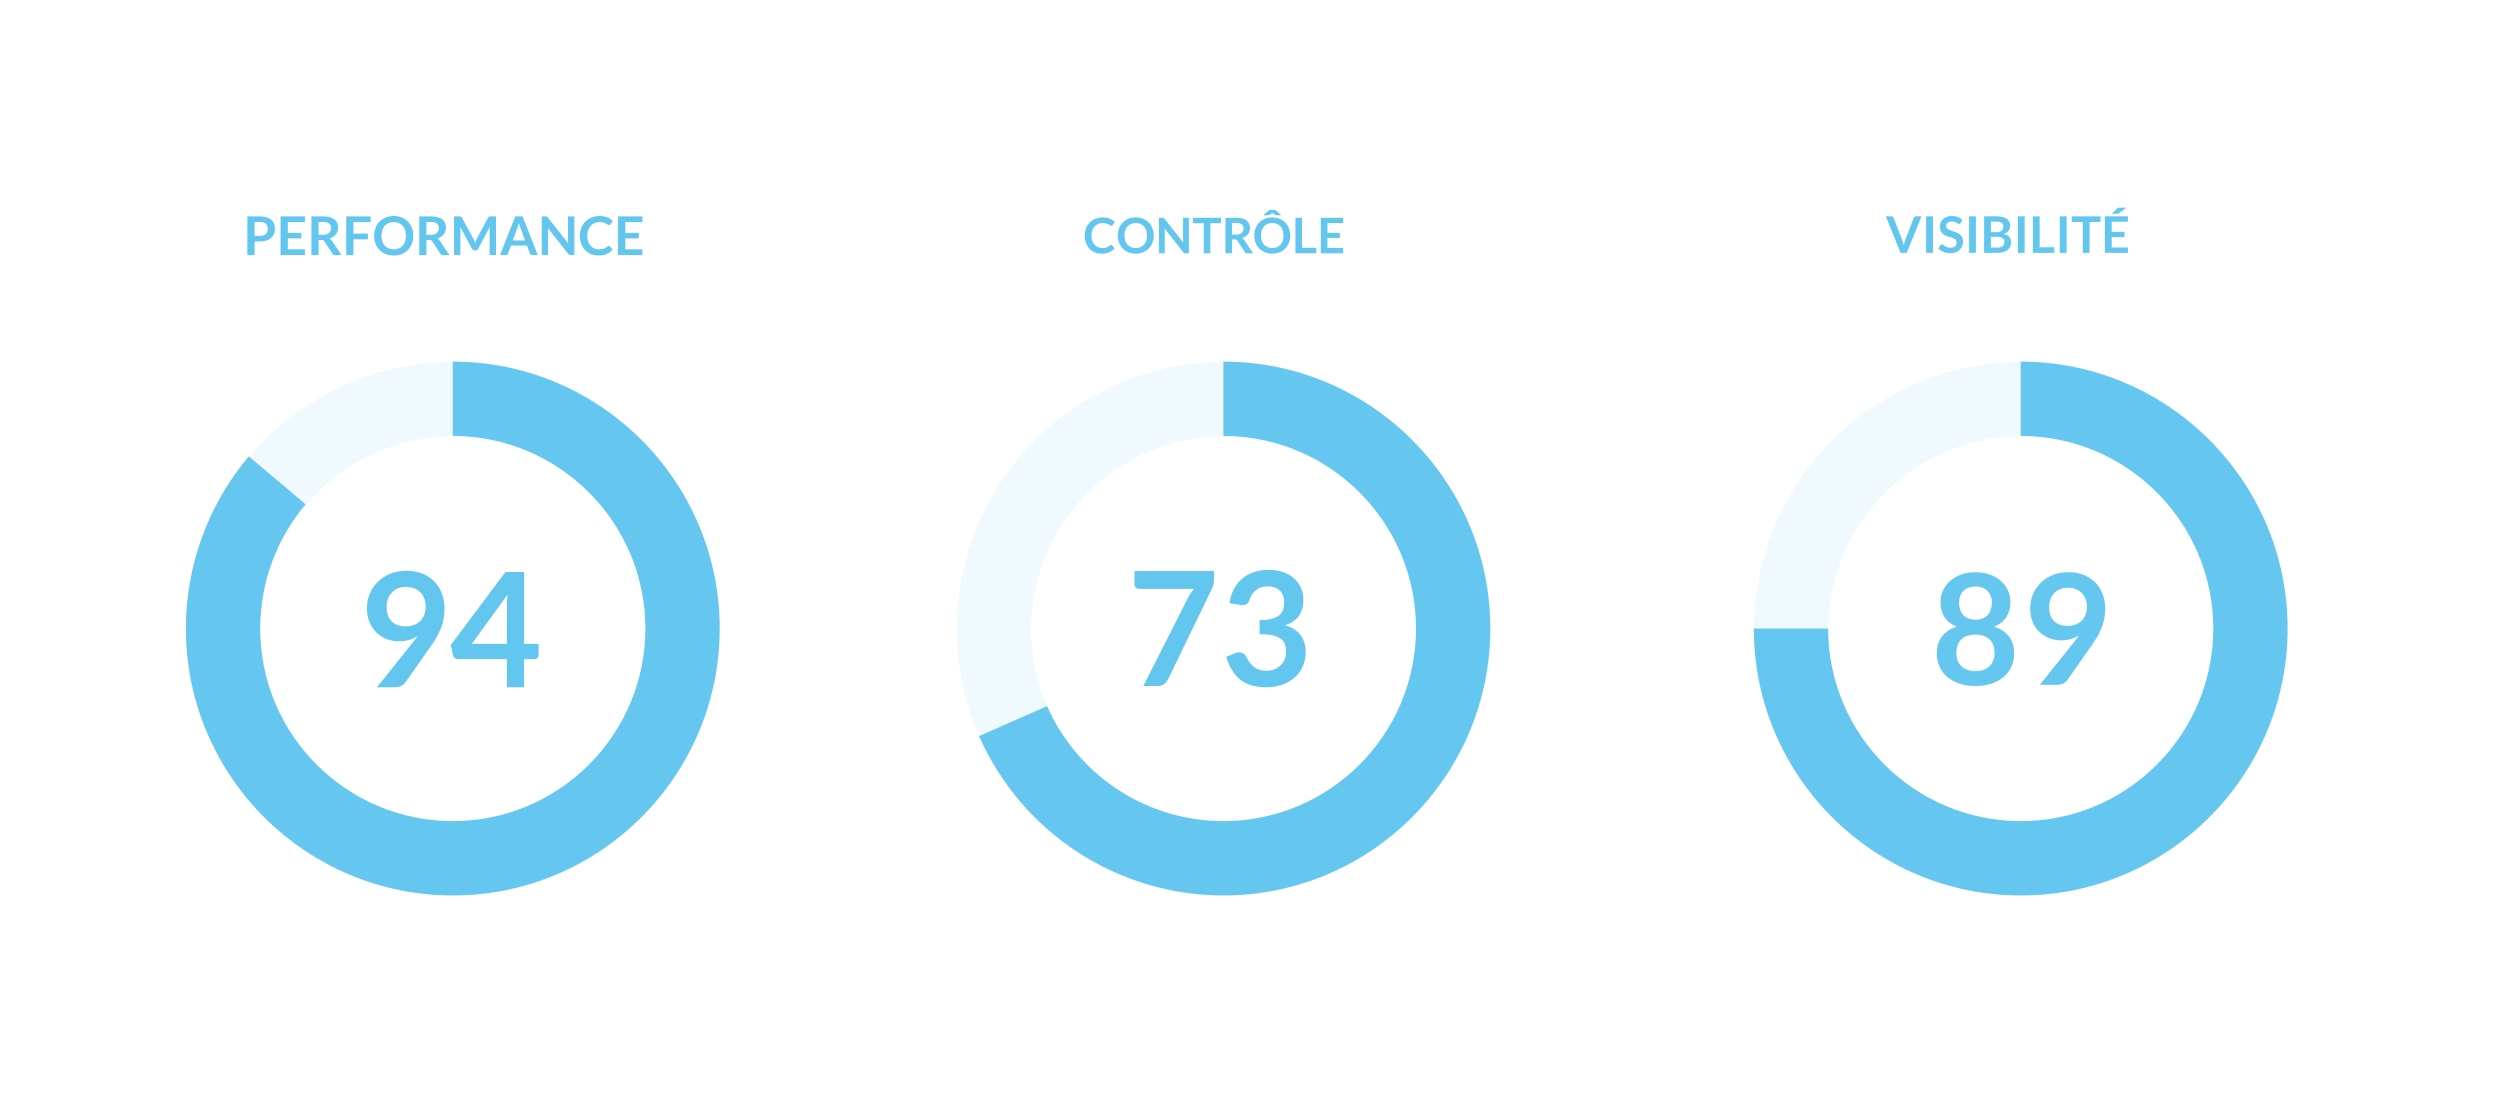 <?xml version="1.0" encoding="utf-8"?>
<!-- Generator: Adobe Illustrator 16.0.0, SVG Export Plug-In . SVG Version: 6.00 Build 0)  -->
<!DOCTYPE svg PUBLIC "-//W3C//DTD SVG 1.1//EN" "http://www.w3.org/Graphics/SVG/1.1/DTD/svg11.dtd">
<svg version="1.1" id="Calque_1" xmlns="http://www.w3.org/2000/svg" xmlns:xlink="http://www.w3.org/1999/xlink" x="0px" y="0px"
	 width="222px" height="97.333px" viewBox="0 0 222 97.333" enable-background="new 0 0 222 97.333" xml:space="preserve">
<path opacity="0.1" fill="#65C7EF" d="M40.231,79.559c-13.068,0-23.7-10.632-23.7-23.7c0-5.593,1.985-11.022,5.59-15.289
	c2.174-2.573,4.926-4.694,7.959-6.133c3.185-1.512,6.601-2.279,10.151-2.279c13.068,0,23.7,10.632,23.7,23.701
	S53.299,79.559,40.231,79.559z M40.231,38.755c-2.564,0-5.028,0.553-7.323,1.642c-2.189,1.039-4.178,2.572-5.749,4.432
	c-2.6,3.077-4.032,6.994-4.032,11.031c0,9.431,7.673,17.103,17.104,17.103s17.104-7.672,17.104-17.103
	C57.335,46.428,49.662,38.755,40.231,38.755z"/>
<path fill="#65C7EF" d="M40.206,79.513c-13.069,0-23.7-10.632-23.7-23.701c0-5.592,1.985-11.023,5.59-15.288l5.039,4.257
	c-2.601,3.077-4.032,6.995-4.032,11.031c0,9.432,7.672,17.104,17.104,17.104c9.431,0,17.104-7.672,17.104-17.104
	c0-9.431-7.673-17.104-17.104-17.104v-6.597c13.068,0,23.7,10.632,23.7,23.701C63.906,68.881,53.274,79.513,40.206,79.513z"/>
<g>
	<path fill="#63C6EF" d="M35.416,56.948c-0.354,0-0.7-0.062-1.04-0.184s-0.643-0.308-0.908-0.556
		c-0.267-0.247-0.48-0.554-0.64-0.919c-0.162-0.366-0.241-0.793-0.241-1.284c0-0.457,0.083-0.886,0.254-1.288
		c0.169-0.401,0.408-0.752,0.713-1.054c0.308-0.302,0.675-0.541,1.104-0.715c0.429-0.174,0.903-0.261,1.422-0.261
		c0.524,0,0.994,0.083,1.412,0.247c0.417,0.166,0.772,0.396,1.067,0.693c0.294,0.297,0.521,0.654,0.679,1.069
		c0.158,0.415,0.237,0.87,0.237,1.364c0,0.316-0.028,0.616-0.082,0.899c-0.054,0.283-0.131,0.556-0.232,0.817
		c-0.103,0.262-0.223,0.517-0.365,0.765c-0.141,0.247-0.299,0.497-0.473,0.746l-2.342,3.339c-0.081,0.113-0.2,0.208-0.357,0.287
		c-0.159,0.077-0.339,0.116-0.542,0.116h-1.606l3.177-3.969c0.079-0.099,0.155-0.195,0.225-0.289
		c0.072-0.094,0.139-0.189,0.205-0.283c-0.236,0.151-0.495,0.265-0.778,0.343C36.025,56.909,35.729,56.948,35.416,56.948z
		 M37.8,53.884c0-0.277-0.042-0.527-0.127-0.745c-0.084-0.22-0.205-0.406-0.361-0.556c-0.155-0.151-0.34-0.267-0.555-0.347
		c-0.215-0.08-0.45-0.12-0.705-0.12c-0.264,0-0.502,0.043-0.713,0.13c-0.213,0.087-0.393,0.209-0.542,0.364
		c-0.148,0.157-0.263,0.341-0.343,0.556c-0.08,0.215-0.121,0.449-0.121,0.705c0,0.57,0.147,1.005,0.442,1.304
		c0.295,0.3,0.714,0.449,1.257,0.449c0.283,0,0.534-0.044,0.752-0.135c0.22-0.089,0.404-0.211,0.555-0.367
		c0.152-0.156,0.266-0.339,0.343-0.552C37.761,54.358,37.8,54.13,37.8,53.884z"/>
	<path fill="#63C6EF" d="M46.537,57.174h1.287v1.011c0,0.094-0.031,0.177-0.092,0.245c-0.062,0.068-0.151,0.102-0.269,0.102h-0.927
		v2.497H45.01v-2.497h-4.316c-0.118,0-0.221-0.036-0.312-0.109c-0.088-0.073-0.146-0.165-0.169-0.272l-0.177-0.884l4.846-6.473
		h1.656V57.174z M45.01,53.829c0-0.151,0.004-0.313,0.014-0.488c0.009-0.174,0.025-0.356,0.049-0.544l-3.177,4.378h3.114V53.829z"/>
</g>
<path opacity="0.1" fill="#65C7EF" d="M179.463,79.559c-13.068,0-23.7-10.632-23.7-23.7c0-5.593,1.985-11.022,5.59-15.289
	c2.174-2.573,4.926-4.694,7.96-6.133c3.185-1.512,6.6-2.279,10.15-2.279c13.069,0,23.701,10.632,23.701,23.701
	S192.532,79.559,179.463,79.559z M179.463,38.755c-2.563,0-5.027,0.553-7.322,1.642c-2.19,1.039-4.177,2.572-5.749,4.432
	c-2.6,3.077-4.032,6.994-4.032,11.031c0,9.431,7.673,17.103,17.104,17.103c9.431,0,17.104-7.672,17.104-17.103
	C196.567,46.428,188.895,38.755,179.463,38.755z"/>
<path fill="#65C7EF" d="M179.438,79.513c-13.068,0-23.7-10.632-23.7-23.701h6.596c0,9.432,7.673,17.104,17.104,17.104
	s17.103-7.672,17.103-17.104c0-9.431-7.672-17.104-17.103-17.104v-6.597c13.069,0,23.7,10.632,23.7,23.701
	C203.139,68.881,192.507,79.513,179.438,79.513z"/>
<g>
	<path fill="#63C6EF" d="M22.605,21.442v1.209h-0.638v-3.435h1.118c0.23,0,0.428,0.027,0.596,0.082
		c0.167,0.054,0.307,0.129,0.416,0.225c0.109,0.097,0.19,0.213,0.242,0.347s0.079,0.281,0.079,0.441
		c0,0.167-0.028,0.319-0.083,0.458c-0.056,0.138-0.139,0.257-0.25,0.357c-0.111,0.1-0.25,0.177-0.416,0.233
		c-0.166,0.055-0.361,0.083-0.584,0.083H22.605z M22.605,20.944h0.48c0.117,0,0.22-0.015,0.307-0.044s0.159-0.071,0.216-0.126
		c0.057-0.054,0.1-0.121,0.128-0.199c0.029-0.079,0.043-0.166,0.043-0.263c0-0.092-0.014-0.175-0.043-0.25
		c-0.028-0.074-0.071-0.137-0.128-0.189s-0.129-0.092-0.216-0.12c-0.087-0.027-0.189-0.042-0.307-0.042h-0.48V20.944z"/>
	<path fill="#63C6EF" d="M27.08,19.217v0.509h-1.522v0.952h1.199v0.492h-1.199v0.971h1.522v0.511h-2.166v-3.435H27.08z"/>
	<path fill="#63C6EF" d="M28.292,21.31v1.342h-0.638v-3.435h1.047c0.234,0,0.435,0.025,0.602,0.073
		c0.167,0.049,0.304,0.116,0.411,0.203c0.107,0.087,0.186,0.191,0.235,0.312c0.05,0.121,0.075,0.255,0.075,0.4
		c0,0.115-0.017,0.224-0.052,0.328c-0.034,0.103-0.083,0.196-0.147,0.28c-0.064,0.083-0.143,0.158-0.237,0.22
		c-0.094,0.064-0.202,0.114-0.322,0.153c0.081,0.045,0.15,0.111,0.208,0.196l0.86,1.269H29.76c-0.055,0-0.103-0.011-0.141-0.033
		c-0.039-0.022-0.072-0.054-0.098-0.095l-0.722-1.099c-0.027-0.042-0.057-0.071-0.089-0.088c-0.033-0.017-0.08-0.026-0.144-0.026
		H28.292z M28.292,20.852h0.399c0.121,0,0.226-0.016,0.315-0.045c0.089-0.031,0.163-0.072,0.22-0.125
		c0.058-0.053,0.101-0.116,0.13-0.188c0.028-0.073,0.042-0.153,0.042-0.24c0-0.174-0.057-0.307-0.172-0.401
		c-0.114-0.093-0.29-0.14-0.526-0.14h-0.409V20.852z"/>
	<path fill="#63C6EF" d="M32.91,19.217v0.509h-1.522v1.016h1.285v0.511h-1.285v1.399h-0.644v-3.435H32.91z"/>
	<path fill="#63C6EF" d="M36.704,20.935c0,0.252-0.042,0.484-0.126,0.699c-0.083,0.215-0.202,0.4-0.354,0.557
		s-0.335,0.279-0.548,0.367c-0.214,0.088-0.451,0.131-0.71,0.131c-0.259,0-0.497-0.043-0.711-0.131
		c-0.214-0.088-0.398-0.21-0.551-0.367s-0.271-0.342-0.354-0.557c-0.084-0.215-0.126-0.447-0.126-0.699
		c0-0.251,0.042-0.485,0.126-0.7c0.083-0.214,0.202-0.4,0.354-0.557c0.153-0.156,0.336-0.279,0.551-0.367
		c0.215-0.088,0.452-0.131,0.711-0.131c0.26,0,0.497,0.044,0.71,0.133c0.213,0.088,0.396,0.21,0.548,0.367s0.27,0.341,0.354,0.556
		C36.663,20.45,36.704,20.683,36.704,20.935z M36.049,20.935c0-0.189-0.025-0.357-0.075-0.507c-0.05-0.149-0.122-0.276-0.214-0.381
		c-0.093-0.104-0.207-0.185-0.341-0.24s-0.285-0.083-0.453-0.083s-0.318,0.028-0.454,0.083c-0.134,0.055-0.249,0.136-0.343,0.24
		c-0.095,0.104-0.167,0.231-0.218,0.381c-0.051,0.15-0.076,0.318-0.076,0.507c0,0.188,0.025,0.357,0.076,0.506
		c0.051,0.15,0.123,0.276,0.218,0.38c0.094,0.104,0.208,0.183,0.343,0.238c0.135,0.056,0.286,0.084,0.454,0.084
		s0.319-0.028,0.453-0.084c0.134-0.055,0.248-0.134,0.341-0.238c0.093-0.104,0.165-0.23,0.214-0.38
		C36.024,21.292,36.049,21.123,36.049,20.935z"/>
	<path fill="#63C6EF" d="M37.868,21.31v1.342h-0.639v-3.435h1.047c0.235,0,0.435,0.025,0.603,0.073
		c0.167,0.049,0.304,0.116,0.411,0.203s0.185,0.191,0.235,0.312c0.05,0.121,0.075,0.255,0.075,0.4c0,0.115-0.017,0.224-0.051,0.328
		c-0.035,0.103-0.083,0.196-0.147,0.28c-0.064,0.083-0.143,0.158-0.237,0.22c-0.094,0.064-0.202,0.114-0.322,0.153
		c0.081,0.045,0.151,0.111,0.209,0.196l0.86,1.269h-0.574c-0.056,0-0.103-0.011-0.141-0.033c-0.039-0.022-0.072-0.054-0.099-0.095
		l-0.721-1.099c-0.027-0.042-0.057-0.071-0.089-0.088c-0.033-0.017-0.081-0.026-0.144-0.026H37.868z M37.868,20.852h0.399
		c0.12,0,0.225-0.016,0.314-0.045c0.09-0.031,0.163-0.072,0.221-0.125c0.058-0.053,0.101-0.116,0.129-0.188
		c0.028-0.073,0.042-0.153,0.042-0.24c0-0.174-0.058-0.307-0.172-0.401c-0.116-0.093-0.29-0.14-0.526-0.14h-0.408V20.852z"/>
	<path fill="#63C6EF" d="M42.118,21.385c0.023,0.054,0.045,0.109,0.068,0.165c0.022-0.058,0.045-0.114,0.069-0.169
		c0.024-0.056,0.049-0.108,0.076-0.16l1.017-1.902c0.012-0.023,0.025-0.042,0.039-0.057c0.013-0.015,0.028-0.025,0.045-0.031
		c0.017-0.006,0.035-0.01,0.056-0.012s0.045-0.003,0.074-0.003h0.482v3.435H43.48v-2.218c0-0.041,0.001-0.086,0.003-0.135
		c0.002-0.049,0.005-0.099,0.011-0.149l-1.038,1.947c-0.024,0.044-0.055,0.079-0.093,0.103c-0.038,0.025-0.082,0.037-0.133,0.037
		h-0.087c-0.051,0-0.095-0.012-0.133-0.037c-0.038-0.024-0.069-0.059-0.093-0.103l-1.052-1.955c0.006,0.052,0.011,0.104,0.013,0.153
		c0.002,0.05,0.003,0.097,0.003,0.139v2.218h-0.562v-3.435h0.482c0.029,0,0.053,0.001,0.073,0.003
		c0.021,0.001,0.04,0.006,0.056,0.012c0.017,0.006,0.032,0.017,0.046,0.031c0.014,0.014,0.028,0.033,0.041,0.057l1.026,1.907
		C42.07,21.277,42.095,21.33,42.118,21.385z"/>
	<path fill="#63C6EF" d="M47.754,22.651H47.26c-0.056,0-0.101-0.014-0.137-0.042c-0.035-0.027-0.062-0.062-0.077-0.103l-0.256-0.701
		h-1.423l-0.256,0.701c-0.013,0.036-0.038,0.069-0.075,0.1c-0.037,0.03-0.083,0.045-0.136,0.045h-0.497l1.349-3.435h0.653
		L47.754,22.651z M45.532,21.354h1.094l-0.417-1.142c-0.019-0.051-0.04-0.111-0.063-0.179c-0.023-0.069-0.045-0.144-0.067-0.224
		c-0.022,0.08-0.044,0.155-0.065,0.225c-0.021,0.07-0.043,0.131-0.063,0.183L45.532,21.354z"/>
	<path fill="#63C6EF" d="M48.514,19.221c0.019,0.002,0.036,0.007,0.051,0.014c0.015,0.007,0.029,0.018,0.043,0.031
		c0.015,0.014,0.031,0.031,0.048,0.053l1.803,2.296c-0.006-0.055-0.011-0.109-0.014-0.162c-0.002-0.053-0.003-0.103-0.003-0.148
		v-2.088h0.563v3.435h-0.33c-0.05,0-0.093-0.008-0.125-0.024c-0.034-0.016-0.066-0.044-0.098-0.085l-1.795-2.287
		c0.005,0.051,0.008,0.101,0.011,0.151c0.002,0.05,0.004,0.095,0.004,0.136v2.109h-0.563v-3.435h0.335
		C48.471,19.217,48.496,19.219,48.514,19.221z"/>
	<path fill="#63C6EF" d="M54.059,21.842c0.036,0,0.065,0.014,0.091,0.04l0.252,0.273c-0.139,0.172-0.311,0.305-0.515,0.396
		c-0.203,0.092-0.447,0.137-0.732,0.137c-0.255,0-0.484-0.043-0.688-0.13c-0.204-0.087-0.377-0.208-0.521-0.363
		s-0.254-0.34-0.331-0.555c-0.077-0.215-0.115-0.451-0.115-0.706c0-0.258,0.042-0.495,0.128-0.709
		c0.085-0.214,0.206-0.399,0.361-0.555c0.155-0.155,0.34-0.275,0.557-0.362c0.216-0.086,0.454-0.129,0.715-0.129
		c0.255,0,0.478,0.04,0.668,0.122c0.191,0.081,0.354,0.19,0.491,0.324l-0.214,0.297c-0.012,0.019-0.029,0.035-0.049,0.049
		c-0.02,0.014-0.047,0.021-0.082,0.021c-0.037,0-0.074-0.015-0.112-0.043c-0.038-0.028-0.086-0.06-0.145-0.092
		c-0.059-0.034-0.133-0.064-0.223-0.093c-0.089-0.029-0.203-0.043-0.341-0.043c-0.161,0-0.31,0.028-0.445,0.084
		c-0.135,0.057-0.251,0.137-0.349,0.241c-0.098,0.104-0.173,0.232-0.228,0.381c-0.055,0.15-0.082,0.318-0.082,0.505
		c0,0.193,0.027,0.365,0.082,0.515s0.129,0.277,0.222,0.38c0.093,0.103,0.203,0.181,0.33,0.236c0.127,0.055,0.263,0.082,0.409,0.082
		c0.087,0,0.166-0.004,0.236-0.015c0.07-0.009,0.135-0.024,0.195-0.045c0.059-0.02,0.115-0.047,0.169-0.08
		c0.052-0.033,0.105-0.072,0.158-0.12c0.016-0.014,0.032-0.026,0.049-0.035C54.02,21.846,54.038,21.842,54.059,21.842z"/>
	<path fill="#63C6EF" d="M57.049,19.217v0.509h-1.522v0.952h1.199v0.492h-1.199v0.971h1.522v0.511h-2.167v-3.435H57.049z"/>
</g>
<path opacity="0.1" fill="#65C7EF" d="M108.663,79.559c-13.068,0-23.7-10.632-23.7-23.7c0-5.593,1.985-11.023,5.59-15.289
	c2.174-2.573,4.926-4.694,7.96-6.133c3.186-1.512,6.601-2.279,10.15-2.279c13.068,0,23.701,10.632,23.701,23.701
	S121.731,79.559,108.663,79.559z M108.663,38.755c-2.563,0-5.027,0.553-7.322,1.642c-2.189,1.039-4.178,2.572-5.749,4.432
	c-2.6,3.077-4.032,6.994-4.032,11.031c0,9.431,7.672,17.103,17.103,17.103c9.431,0,17.104-7.672,17.104-17.103
	C125.767,46.428,118.094,38.755,108.663,38.755z"/>
<path fill="#65C7EF" d="M108.638,79.513c-9.391,0-17.907-5.554-21.696-14.149l6.036-2.661c2.735,6.205,8.881,10.213,15.66,10.213
	c9.431,0,17.104-7.672,17.104-17.104c0-9.431-7.673-17.104-17.104-17.104v-6.597c13.068,0,23.7,10.632,23.7,23.701
	C132.338,68.881,121.706,79.513,108.638,79.513z"/>
<g>
	<path fill="#63C6EF" d="M107.799,50.713v0.755c0,0.226-0.024,0.408-0.074,0.547c-0.049,0.139-0.098,0.255-0.145,0.35l-3.859,7.959
		c-0.08,0.165-0.193,0.305-0.339,0.419c-0.146,0.116-0.344,0.173-0.593,0.173h-1.263l3.951-7.797
		c0.165-0.321,0.349-0.595,0.551-0.826h-4.883c-0.108,0-0.202-0.041-0.282-0.12c-0.081-0.08-0.121-0.174-0.121-0.282v-1.178H107.799
		z"/>
	<path fill="#63C6EF" d="M112.661,50.599c0.47,0,0.895,0.068,1.273,0.201c0.378,0.134,0.702,0.32,0.971,0.559
		c0.268,0.237,0.473,0.516,0.617,0.835c0.144,0.321,0.215,0.666,0.215,1.038c0,0.325-0.037,0.611-0.109,0.857
		c-0.074,0.248-0.179,0.463-0.318,0.646c-0.138,0.184-0.308,0.339-0.508,0.466c-0.199,0.127-0.426,0.233-0.68,0.317
		c0.611,0.193,1.067,0.487,1.369,0.883c0.301,0.396,0.451,0.891,0.451,1.489c0,0.508-0.094,0.957-0.283,1.347
		c-0.188,0.391-0.441,0.719-0.761,0.984c-0.32,0.266-0.691,0.467-1.112,0.604c-0.421,0.136-0.867,0.204-1.337,0.204
		c-0.512,0-0.96-0.059-1.341-0.176c-0.38-0.117-0.711-0.292-0.995-0.522c-0.281-0.23-0.522-0.513-0.719-0.847
		c-0.198-0.333-0.367-0.721-0.508-1.157l0.769-0.317c0.132-0.057,0.266-0.085,0.402-0.085c0.122,0,0.232,0.026,0.328,0.078
		s0.171,0.127,0.223,0.226c0.085,0.164,0.178,0.327,0.279,0.486c0.101,0.16,0.222,0.302,0.362,0.428
		c0.142,0.125,0.308,0.225,0.499,0.303c0.19,0.077,0.417,0.116,0.681,0.116c0.297,0,0.556-0.048,0.776-0.145
		c0.221-0.096,0.406-0.222,0.554-0.377c0.148-0.155,0.259-0.328,0.332-0.518c0.073-0.19,0.109-0.382,0.109-0.575
		c0-0.245-0.026-0.467-0.077-0.667c-0.052-0.2-0.16-0.371-0.325-0.511c-0.165-0.142-0.401-0.252-0.71-0.333
		c-0.307-0.08-0.72-0.12-1.238-0.12v-1.249c0.428,0,0.783-0.039,1.066-0.114c0.282-0.074,0.507-0.179,0.674-0.313
		c0.167-0.134,0.284-0.295,0.349-0.483c0.065-0.189,0.098-0.396,0.098-0.621c0-0.485-0.131-0.851-0.394-1.098
		c-0.264-0.247-0.625-0.371-1.081-0.371c-0.414,0-0.757,0.11-1.03,0.328c-0.272,0.219-0.463,0.5-0.571,0.843
		c-0.057,0.178-0.134,0.307-0.233,0.384c-0.099,0.078-0.229,0.117-0.388,0.117c-0.076,0-0.156-0.007-0.24-0.021l-0.917-0.161
		c0.07-0.489,0.207-0.918,0.409-1.288c0.202-0.369,0.455-0.678,0.759-0.925c0.303-0.247,0.651-0.433,1.044-0.558
		C111.787,50.662,112.21,50.599,112.661,50.599z"/>
</g>
<g>
	<path fill="#63C6EF" d="M98.672,21.748c0.032,0,0.059,0.012,0.083,0.037l0.231,0.251c-0.128,0.158-0.285,0.279-0.472,0.364
		c-0.187,0.084-0.411,0.126-0.672,0.126c-0.234,0-0.444-0.04-0.631-0.119c-0.187-0.081-0.346-0.191-0.478-0.334
		c-0.133-0.142-0.233-0.312-0.305-0.51c-0.07-0.198-0.105-0.414-0.105-0.647c0-0.236,0.04-0.453,0.118-0.649
		c0.078-0.198,0.188-0.367,0.331-0.509c0.142-0.143,0.313-0.253,0.511-0.333c0.198-0.079,0.417-0.119,0.656-0.119
		c0.234,0,0.439,0.038,0.614,0.112c0.175,0.075,0.325,0.174,0.45,0.297l-0.197,0.273c-0.011,0.018-0.026,0.032-0.044,0.045
		c-0.018,0.014-0.043,0.02-0.075,0.02c-0.033,0-0.068-0.013-0.102-0.039c-0.035-0.026-0.079-0.055-0.133-0.084
		c-0.054-0.031-0.122-0.06-0.204-0.085c-0.083-0.026-0.187-0.04-0.313-0.04c-0.148,0-0.285,0.025-0.409,0.077
		c-0.124,0.052-0.23,0.125-0.319,0.221c-0.09,0.096-0.16,0.212-0.21,0.35c-0.05,0.137-0.075,0.292-0.075,0.462
		c0,0.178,0.025,0.335,0.075,0.473s0.118,0.254,0.204,0.349c0.086,0.094,0.187,0.166,0.303,0.216s0.241,0.075,0.375,0.075
		c0.081,0,0.153-0.004,0.218-0.013c0.063-0.008,0.124-0.022,0.178-0.041c0.054-0.02,0.106-0.043,0.154-0.073
		c0.049-0.03,0.097-0.066,0.145-0.11c0.015-0.013,0.03-0.024,0.046-0.032C98.636,21.751,98.654,21.748,98.672,21.748z"/>
	<path fill="#63C6EF" d="M102.451,20.915c0,0.231-0.039,0.445-0.116,0.642s-0.185,0.367-0.324,0.511
		c-0.14,0.144-0.308,0.256-0.503,0.336c-0.196,0.081-0.414,0.121-0.651,0.121c-0.239,0-0.456-0.04-0.653-0.121
		c-0.196-0.08-0.365-0.193-0.505-0.336c-0.14-0.144-0.249-0.314-0.326-0.511c-0.077-0.197-0.115-0.411-0.115-0.642
		c0-0.23,0.039-0.444,0.115-0.641c0.077-0.197,0.186-0.367,0.326-0.511c0.14-0.144,0.309-0.256,0.505-0.336
		c0.198-0.081,0.415-0.121,0.653-0.121c0.238,0,0.455,0.041,0.651,0.123c0.196,0.081,0.364,0.193,0.503,0.336
		c0.139,0.143,0.247,0.313,0.324,0.51S102.451,20.684,102.451,20.915z M101.849,20.915c0-0.172-0.023-0.328-0.068-0.465
		c-0.046-0.137-0.111-0.254-0.197-0.35s-0.19-0.169-0.313-0.22c-0.123-0.052-0.261-0.077-0.415-0.077
		c-0.154,0-0.293,0.025-0.417,0.077c-0.124,0.05-0.228,0.124-0.315,0.22c-0.086,0.096-0.152,0.212-0.199,0.35
		s-0.07,0.292-0.07,0.465c0,0.173,0.023,0.328,0.07,0.466c0.046,0.137,0.113,0.253,0.199,0.348c0.087,0.096,0.192,0.168,0.315,0.219
		c0.123,0.051,0.262,0.077,0.417,0.077c0.153,0,0.292-0.026,0.415-0.077c0.123-0.051,0.227-0.124,0.313-0.219
		c0.086-0.095,0.151-0.211,0.197-0.348C101.826,21.243,101.849,21.087,101.849,20.915z"/>
	<path fill="#63C6EF" d="M103.285,19.343c0.018,0.002,0.033,0.006,0.047,0.013s0.027,0.016,0.041,0.028
		c0.013,0.012,0.027,0.029,0.043,0.049l1.654,2.107c-0.006-0.051-0.01-0.101-0.012-0.149c-0.002-0.048-0.003-0.094-0.003-0.136
		v-1.916h0.516v3.151h-0.303c-0.046,0-0.084-0.007-0.115-0.022c-0.03-0.014-0.061-0.04-0.09-0.078l-1.647-2.098
		c0.004,0.046,0.008,0.092,0.01,0.138c0.002,0.046,0.003,0.088,0.003,0.125v1.935h-0.516v-3.151h0.307
		C103.246,19.339,103.268,19.341,103.285,19.343z"/>
	<path fill="#63C6EF" d="M108.427,19.339v0.481h-0.948v2.669h-0.586v-2.669h-0.952v-0.481H108.427z"/>
	<path fill="#63C6EF" d="M109.406,21.259v1.231h-0.586v-3.151h0.961c0.214,0,0.399,0.023,0.552,0.067
		c0.153,0.044,0.279,0.106,0.377,0.187c0.098,0.08,0.17,0.175,0.216,0.286c0.045,0.111,0.069,0.234,0.069,0.367
		c0,0.106-0.016,0.207-0.047,0.301c-0.031,0.094-0.076,0.18-0.135,0.257s-0.131,0.145-0.218,0.203
		c-0.086,0.058-0.185,0.104-0.295,0.139c0.074,0.042,0.138,0.103,0.191,0.181l0.789,1.164h-0.526c-0.051,0-0.095-0.01-0.13-0.03
		c-0.035-0.021-0.066-0.049-0.09-0.087l-0.662-1.009c-0.025-0.038-0.052-0.064-0.082-0.08c-0.03-0.017-0.074-0.024-0.132-0.024
		H109.406z M109.406,20.839h0.366c0.11,0,0.207-0.014,0.289-0.042c0.083-0.027,0.15-0.065,0.203-0.114
		c0.053-0.049,0.092-0.106,0.118-0.173c0.027-0.067,0.04-0.14,0.04-0.22c0-0.16-0.052-0.282-0.157-0.368
		c-0.106-0.086-0.267-0.129-0.483-0.129h-0.375V20.839z"/>
	<path fill="#63C6EF" d="M114.572,20.915c0,0.231-0.038,0.445-0.116,0.642c-0.077,0.197-0.185,0.367-0.324,0.511
		c-0.14,0.144-0.307,0.256-0.503,0.336c-0.196,0.081-0.413,0.121-0.651,0.121c-0.239,0-0.456-0.04-0.653-0.121
		c-0.197-0.08-0.365-0.193-0.505-0.336c-0.14-0.144-0.249-0.314-0.327-0.511c-0.077-0.197-0.115-0.411-0.115-0.642
		c0-0.23,0.039-0.444,0.115-0.641c0.078-0.197,0.187-0.367,0.327-0.511c0.14-0.144,0.308-0.256,0.505-0.336
		c0.197-0.081,0.415-0.121,0.653-0.121c0.238,0,0.456,0.041,0.651,0.123c0.196,0.081,0.363,0.193,0.503,0.336
		c0.139,0.143,0.248,0.313,0.324,0.51C114.534,20.47,114.572,20.684,114.572,20.915z M113.971,20.915
		c0-0.172-0.022-0.328-0.068-0.465c-0.046-0.137-0.111-0.254-0.198-0.35c-0.084-0.096-0.19-0.169-0.312-0.22
		c-0.123-0.052-0.261-0.077-0.415-0.077c-0.154,0-0.293,0.025-0.417,0.077c-0.124,0.05-0.229,0.124-0.315,0.22
		c-0.086,0.096-0.153,0.212-0.2,0.35c-0.046,0.137-0.069,0.292-0.069,0.465c0,0.173,0.023,0.328,0.069,0.466
		c0.047,0.137,0.114,0.253,0.2,0.348c0.086,0.096,0.191,0.168,0.315,0.219c0.123,0.051,0.262,0.077,0.417,0.077
		c0.154,0,0.292-0.026,0.415-0.077c0.122-0.051,0.228-0.124,0.312-0.219c0.086-0.095,0.151-0.211,0.198-0.348
		C113.948,21.243,113.971,21.087,113.971,20.915z M113.776,19.115h-0.407c-0.022,0-0.046-0.003-0.072-0.009
		c-0.026-0.005-0.047-0.014-0.063-0.026l-0.22-0.146c-0.006-0.003-0.012-0.007-0.016-0.011c-0.005-0.004-0.011-0.009-0.017-0.013
		c-0.003,0.003-0.007,0.007-0.013,0.011c-0.006,0.004-0.012,0.008-0.02,0.013l-0.22,0.146c-0.017,0.012-0.037,0.021-0.063,0.026
		c-0.026,0.006-0.05,0.009-0.072,0.009h-0.407l0.527-0.478h0.537L113.776,19.115z"/>
	<path fill="#63C6EF" d="M115.62,22.007h1.262v0.483h-1.847v-3.151h0.585V22.007z"/>
	<path fill="#63C6EF" d="M119.274,19.339v0.467h-1.396v0.874h1.1v0.451h-1.1v0.892h1.396v0.468h-1.987v-3.151H119.274z"/>
</g>
<g>
	<path fill="#65C7EF" d="M175.421,60.917c-0.51,0-0.977-0.068-1.398-0.205c-0.422-0.137-0.783-0.33-1.084-0.581
		c-0.3-0.251-0.534-0.554-0.7-0.91c-0.167-0.356-0.25-0.752-0.25-1.19c0-0.583,0.144-1.077,0.43-1.48
		c0.288-0.403,0.734-0.703,1.341-0.899c-0.483-0.2-0.845-0.485-1.084-0.854c-0.239-0.37-0.359-0.813-0.359-1.334
		c0-0.373,0.076-0.723,0.229-1.047c0.152-0.323,0.365-0.604,0.639-0.843c0.273-0.24,0.601-0.427,0.981-0.561
		c0.381-0.135,0.799-0.201,1.254-0.201c0.457,0,0.875,0.066,1.255,0.201c0.381,0.134,0.708,0.321,0.981,0.561
		c0.273,0.239,0.487,0.52,0.64,0.843c0.153,0.324,0.229,0.674,0.229,1.047c0,0.521-0.121,0.964-0.362,1.334
		c-0.242,0.369-0.602,0.654-1.081,0.854c0.606,0.196,1.053,0.496,1.34,0.899c0.288,0.403,0.431,0.897,0.431,1.48
		c0,0.438-0.083,0.834-0.25,1.19c-0.167,0.355-0.399,0.659-0.701,0.91c-0.301,0.251-0.662,0.444-1.083,0.581
		C176.398,60.849,175.933,60.917,175.421,60.917z M175.421,59.597c0.278,0,0.522-0.04,0.733-0.12
		c0.208-0.08,0.386-0.189,0.529-0.332c0.144-0.142,0.252-0.311,0.325-0.506c0.072-0.195,0.109-0.408,0.109-0.636
		c0-0.543-0.151-0.953-0.452-1.232c-0.3-0.278-0.715-0.417-1.245-0.417c-0.528,0-0.943,0.139-1.244,0.417
		c-0.301,0.279-0.451,0.689-0.451,1.232c0,0.228,0.036,0.44,0.109,0.636c0.073,0.195,0.182,0.364,0.325,0.506
		c0.144,0.142,0.32,0.252,0.53,0.332C174.9,59.557,175.144,59.597,175.421,59.597z M175.421,55.028c0.274,0,0.505-0.042,0.691-0.13
		c0.187-0.086,0.337-0.202,0.452-0.346c0.113-0.143,0.194-0.308,0.242-0.492c0.048-0.184,0.072-0.375,0.072-0.57
		c0-0.187-0.029-0.365-0.089-0.534c-0.06-0.168-0.148-0.318-0.267-0.448c-0.118-0.129-0.269-0.233-0.452-0.311
		c-0.182-0.078-0.398-0.116-0.65-0.116c-0.25,0-0.467,0.039-0.649,0.116c-0.182,0.078-0.334,0.182-0.454,0.311
		c-0.121,0.13-0.21,0.28-0.267,0.448c-0.057,0.168-0.085,0.347-0.085,0.534c0,0.196,0.024,0.386,0.072,0.57
		c0.047,0.185,0.128,0.349,0.243,0.492c0.113,0.144,0.263,0.26,0.451,0.346C174.918,54.986,175.149,55.028,175.421,55.028z"/>
	<path fill="#65C7EF" d="M183.013,56.861c-0.342,0-0.678-0.059-1.006-0.177c-0.328-0.119-0.621-0.297-0.878-0.537
		c-0.258-0.24-0.464-0.536-0.619-0.889c-0.154-0.354-0.231-0.767-0.231-1.241c0-0.442,0.082-0.857,0.246-1.245
		c0.165-0.388,0.394-0.727,0.69-1.019c0.296-0.292,0.652-0.521,1.067-0.691c0.415-0.168,0.874-0.252,1.375-0.252
		c0.506,0,0.96,0.079,1.364,0.238c0.404,0.161,0.748,0.383,1.033,0.67c0.285,0.287,0.503,0.631,0.656,1.033s0.229,0.841,0.229,1.319
		c0,0.307-0.025,0.596-0.078,0.869s-0.127,0.537-0.226,0.79c-0.098,0.253-0.216,0.5-0.353,0.74c-0.137,0.238-0.29,0.479-0.458,0.72
		l-2.263,3.229c-0.078,0.109-0.193,0.201-0.346,0.277c-0.153,0.075-0.328,0.112-0.523,0.112h-1.552l3.07-3.836
		c0.078-0.095,0.151-0.189,0.219-0.281c0.068-0.091,0.135-0.181,0.198-0.273c-0.228,0.147-0.479,0.256-0.752,0.332
		C183.601,56.823,183.313,56.861,183.013,56.861z M185.317,53.9c0-0.269-0.041-0.51-0.124-0.722
		c-0.082-0.212-0.198-0.391-0.348-0.537c-0.151-0.146-0.331-0.258-0.538-0.335s-0.434-0.117-0.68-0.117
		c-0.255,0-0.485,0.042-0.69,0.127s-0.38,0.203-0.523,0.353c-0.144,0.15-0.254,0.329-0.332,0.537
		c-0.077,0.207-0.116,0.434-0.116,0.681c0,0.551,0.142,0.972,0.428,1.262c0.284,0.289,0.689,0.433,1.213,0.433
		c0.273,0,0.516-0.043,0.728-0.129c0.213-0.086,0.392-0.205,0.537-0.356c0.146-0.149,0.256-0.328,0.332-0.534
		C185.28,54.358,185.317,54.138,185.317,53.9z"/>
</g>
<g>
	<path fill="#63C6EF" d="M167.465,19.212h0.487c0.052,0,0.095,0.012,0.127,0.039c0.032,0.025,0.057,0.058,0.074,0.098l0.762,1.978
		c0.025,0.064,0.05,0.135,0.073,0.211c0.023,0.078,0.045,0.158,0.066,0.244c0.035-0.172,0.078-0.324,0.128-0.455l0.76-1.978
		c0.013-0.034,0.037-0.065,0.072-0.094c0.034-0.028,0.077-0.043,0.127-0.043h0.487l-1.31,3.242h-0.544L167.465,19.212z"/>
	<path fill="#63C6EF" d="M171.647,22.454h-0.606v-3.242h0.606V22.454z"/>
	<path fill="#63C6EF" d="M174.113,19.802c-0.017,0.033-0.036,0.056-0.058,0.069c-0.021,0.013-0.047,0.021-0.077,0.021
		c-0.03,0-0.063-0.012-0.101-0.035c-0.038-0.023-0.082-0.049-0.132-0.077c-0.052-0.028-0.111-0.054-0.179-0.078
		c-0.068-0.022-0.148-0.034-0.241-0.034c-0.083,0-0.156,0.01-0.219,0.03c-0.062,0.021-0.114,0.048-0.157,0.084
		c-0.042,0.036-0.074,0.079-0.096,0.129c-0.02,0.05-0.031,0.104-0.031,0.165c0,0.076,0.021,0.14,0.063,0.19
		c0.043,0.051,0.099,0.094,0.17,0.13c0.069,0.036,0.149,0.068,0.239,0.097c0.09,0.028,0.182,0.058,0.275,0.09
		c0.093,0.032,0.185,0.069,0.274,0.112c0.09,0.043,0.17,0.097,0.241,0.162c0.07,0.065,0.126,0.144,0.168,0.238
		c0.043,0.095,0.064,0.209,0.064,0.344c0,0.146-0.025,0.283-0.075,0.411s-0.123,0.239-0.22,0.334
		c-0.096,0.096-0.214,0.169-0.353,0.224c-0.138,0.055-0.298,0.082-0.477,0.082c-0.104,0-0.205-0.01-0.305-0.03
		c-0.1-0.021-0.197-0.049-0.288-0.086c-0.092-0.038-0.178-0.082-0.258-0.135c-0.081-0.052-0.152-0.11-0.215-0.174l0.175-0.29
		c0.016-0.021,0.036-0.038,0.06-0.053c0.023-0.014,0.049-0.021,0.077-0.021c0.038,0,0.077,0.015,0.121,0.046
		c0.043,0.03,0.094,0.064,0.154,0.102c0.059,0.037,0.128,0.071,0.208,0.102c0.08,0.031,0.176,0.046,0.288,0.046
		c0.172,0,0.306-0.041,0.399-0.122c0.095-0.082,0.142-0.198,0.142-0.352c0-0.084-0.021-0.154-0.064-0.208
		c-0.043-0.054-0.099-0.1-0.169-0.136c-0.07-0.036-0.15-0.067-0.24-0.093c-0.089-0.025-0.181-0.053-0.273-0.083
		c-0.093-0.03-0.184-0.066-0.273-0.107c-0.09-0.042-0.17-0.097-0.24-0.164c-0.07-0.067-0.127-0.152-0.169-0.252
		c-0.042-0.102-0.063-0.226-0.063-0.374c0-0.118,0.023-0.233,0.07-0.345c0.047-0.112,0.116-0.212,0.207-0.298
		c0.091-0.087,0.201-0.157,0.333-0.208c0.131-0.053,0.281-0.079,0.451-0.079c0.19,0,0.367,0.03,0.528,0.09
		c0.162,0.06,0.299,0.144,0.413,0.251L174.113,19.802z"/>
	<path fill="#63C6EF" d="M175.46,22.454h-0.605v-3.242h0.605V22.454z"/>
	<path fill="#63C6EF" d="M176.189,22.454v-3.242h1.119c0.211,0,0.393,0.021,0.543,0.061c0.15,0.04,0.274,0.097,0.37,0.172
		c0.096,0.075,0.168,0.165,0.212,0.271c0.045,0.106,0.067,0.226,0.067,0.359c0,0.076-0.012,0.149-0.034,0.219
		c-0.023,0.069-0.058,0.134-0.104,0.195c-0.047,0.061-0.107,0.116-0.179,0.165c-0.072,0.049-0.159,0.091-0.259,0.125
		c0.445,0.1,0.669,0.34,0.669,0.722c0,0.137-0.027,0.265-0.079,0.381c-0.052,0.117-0.128,0.218-0.228,0.302
		c-0.101,0.085-0.225,0.151-0.371,0.199c-0.146,0.047-0.313,0.071-0.502,0.071H176.189z M176.792,20.616h0.482
		c0.205,0,0.36-0.037,0.465-0.112c0.107-0.075,0.16-0.194,0.16-0.356c0-0.169-0.048-0.29-0.144-0.361
		c-0.095-0.072-0.245-0.108-0.448-0.108h-0.516V20.616z M176.792,21.033v0.951h0.611c0.112,0,0.206-0.014,0.282-0.041
		c0.075-0.027,0.136-0.063,0.181-0.108c0.046-0.044,0.078-0.097,0.099-0.156c0.021-0.061,0.03-0.124,0.03-0.191
		c0-0.07-0.011-0.134-0.034-0.189c-0.022-0.056-0.058-0.104-0.105-0.144c-0.048-0.04-0.109-0.07-0.184-0.091
		c-0.075-0.021-0.166-0.031-0.271-0.031H176.792z"/>
	<path fill="#63C6EF" d="M179.79,22.454h-0.605v-3.242h0.605V22.454z"/>
	<path fill="#63C6EF" d="M181.121,21.957h1.298v0.497h-1.901v-3.242h0.603V21.957z"/>
	<path fill="#63C6EF" d="M183.516,22.454h-0.606v-3.242h0.606V22.454z"/>
	<path fill="#63C6EF" d="M186.529,19.212v0.496h-0.975v2.746h-0.603v-2.746h-0.98v-0.496H186.529z"/>
	<path fill="#63C6EF" d="M188.957,19.212v0.48h-1.437v0.899h1.132v0.464h-1.132v0.917h1.437v0.481h-2.044v-3.242H188.957z
		 M188.83,18.439l-0.664,0.484c-0.017,0.012-0.033,0.021-0.047,0.029c-0.014,0.008-0.028,0.014-0.042,0.019
		c-0.015,0.004-0.03,0.007-0.045,0.009c-0.015,0.001-0.034,0.002-0.055,0.002h-0.436l0.44-0.453c0.018-0.018,0.035-0.033,0.05-0.045
		c0.016-0.012,0.032-0.021,0.048-0.027c0.016-0.007,0.035-0.011,0.056-0.014c0.021-0.002,0.046-0.003,0.076-0.003H188.83z"/>
</g>
</svg>
